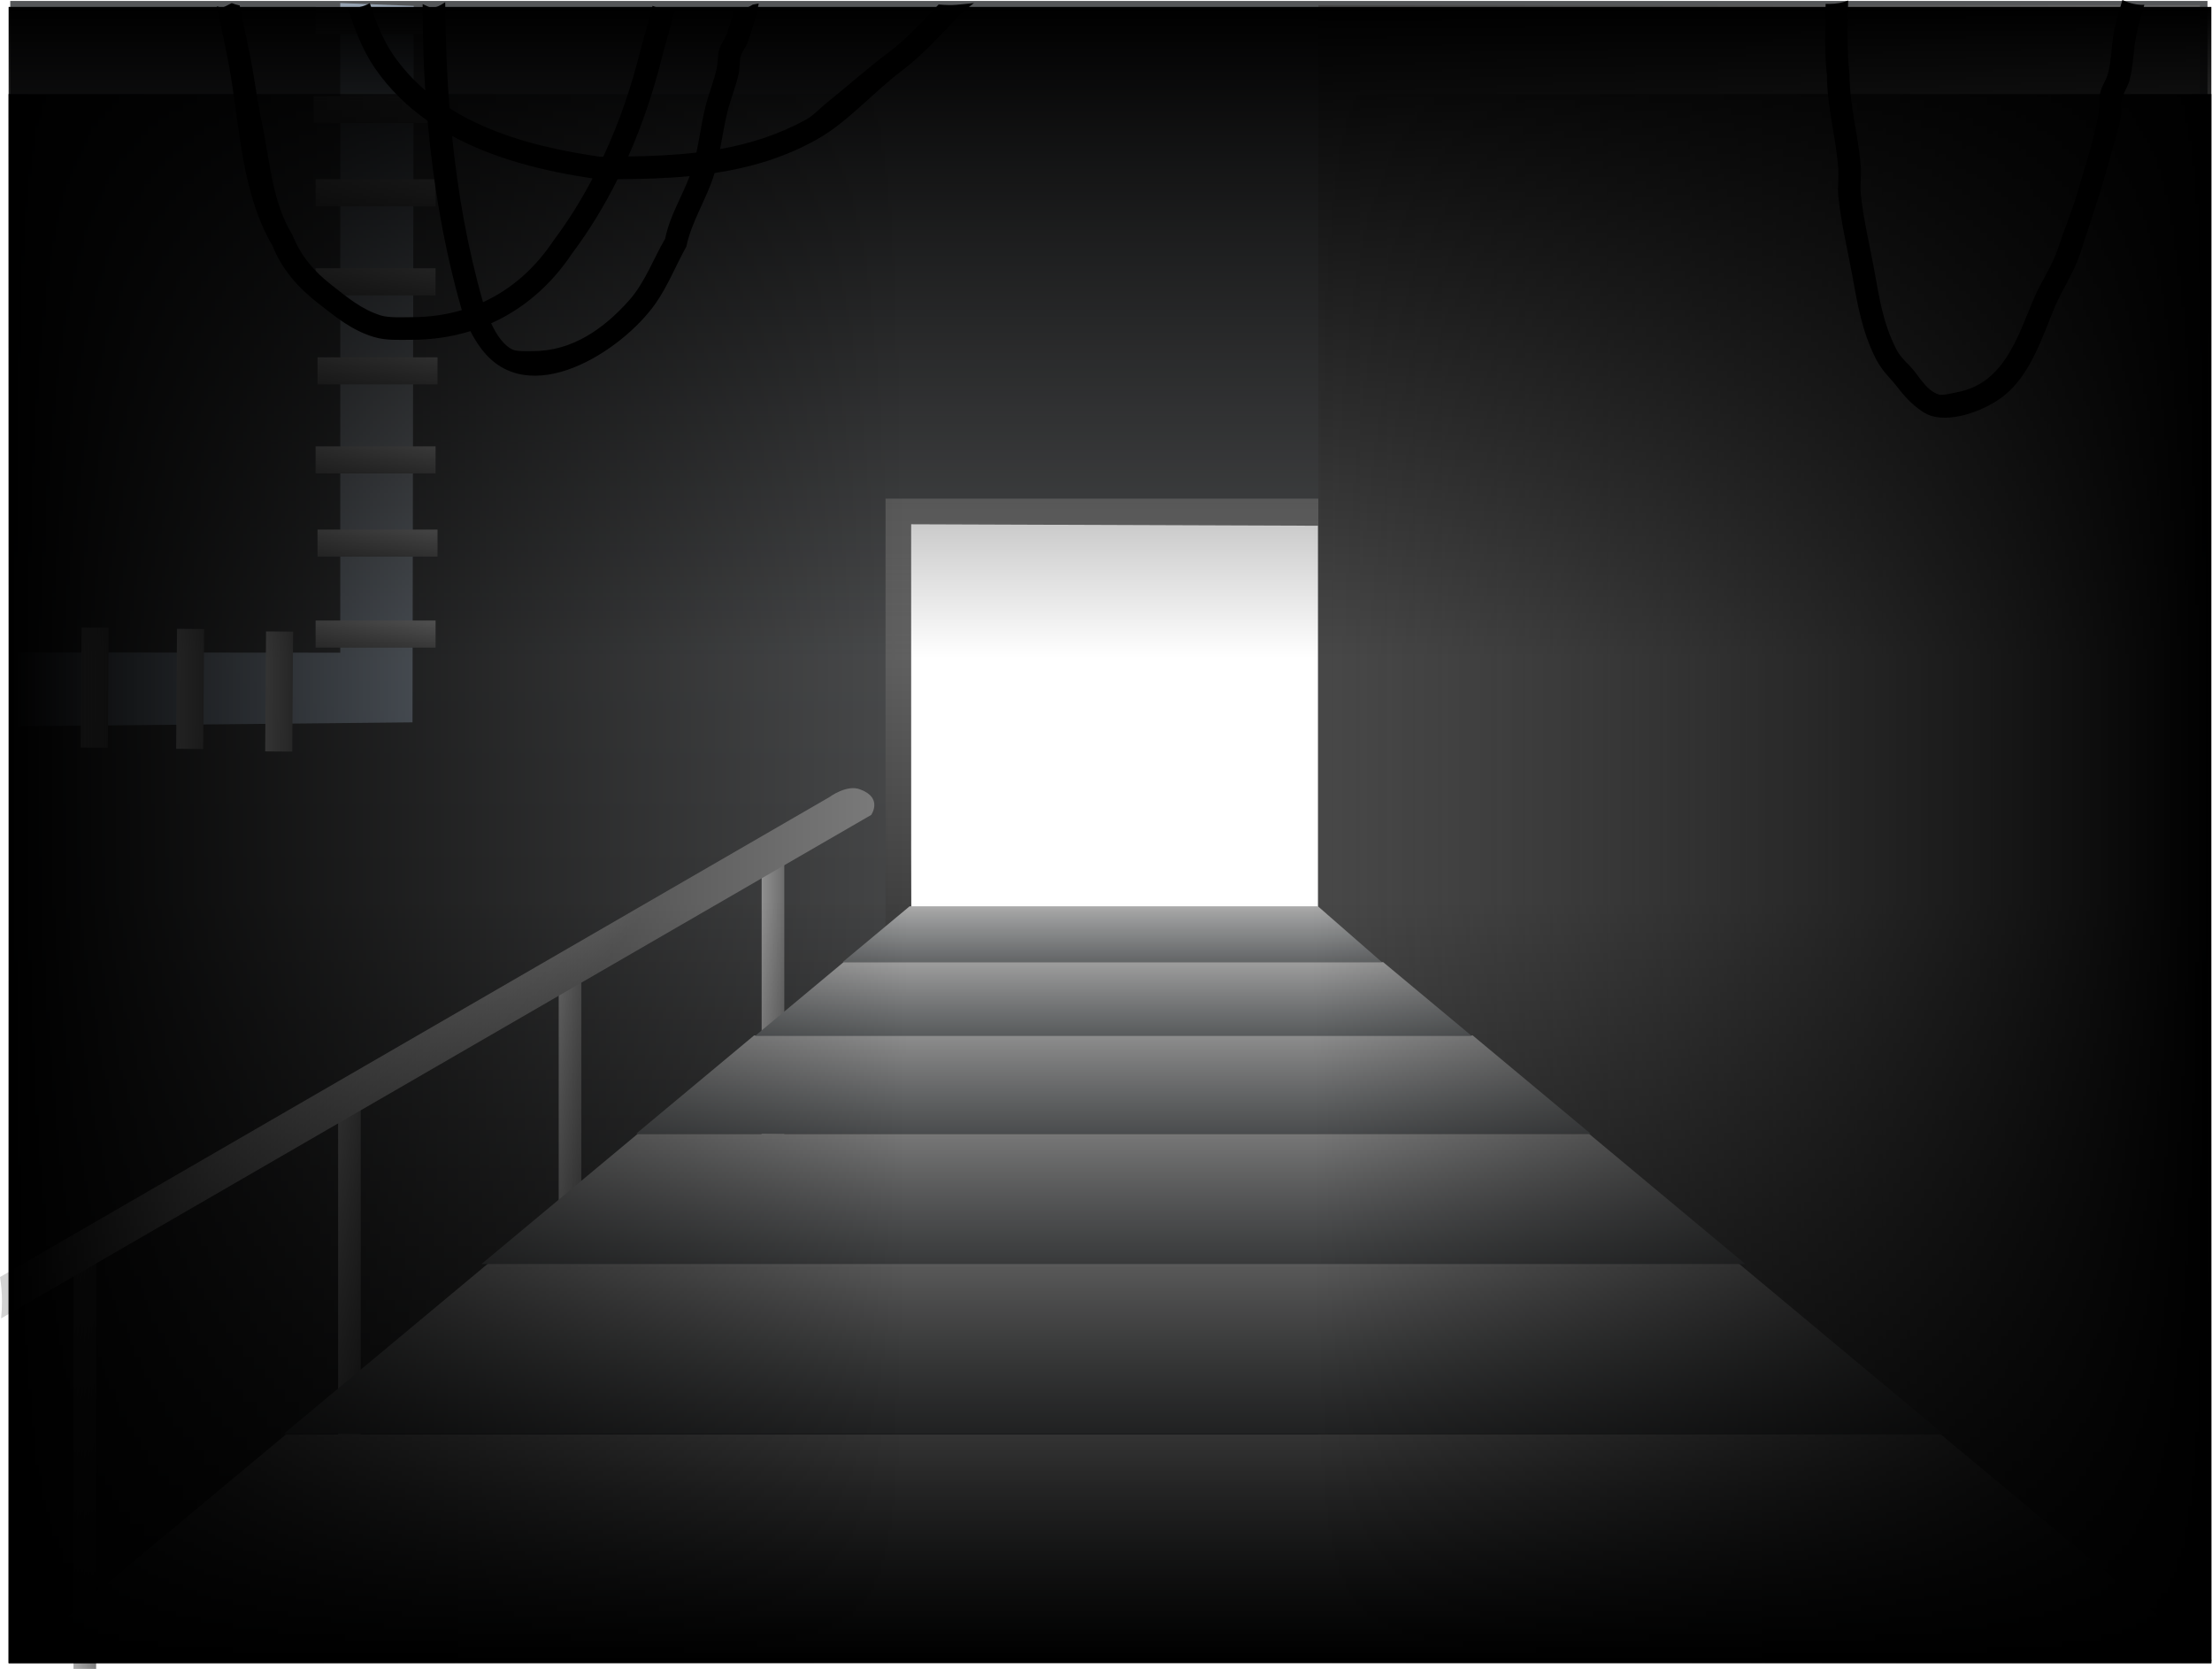 <svg version="1.1" xmlns="http://www.w3.org/2000/svg" xmlns:xlink="http://www.w3.org/1999/xlink" width="144.625" height="109.098" viewBox="0,0,144.625,109.098"><defs><linearGradient x1="240.187" y1="125.512" x2="240.187" y2="233.996" gradientUnits="userSpaceOnUse" id="color-1"><stop offset="0" stop-color="#555759"/><stop offset="1" stop-color="#373737"/></linearGradient><linearGradient x1="240.119" y1="158.048" x2="240.119" y2="185.834" gradientUnits="userSpaceOnUse" id="color-2"><stop offset="0" stop-color="#747474"/><stop offset="1" stop-color="#3e3e3e"/></linearGradient><linearGradient x1="253.883" y1="179.587" x2="311.524" y2="179.587" gradientUnits="userSpaceOnUse" id="color-3"><stop offset="0" stop-color="#484848"/><stop offset="1" stop-color="#686868"/></linearGradient><linearGradient x1="217.485" y1="191.203" x2="218.966" y2="191.203" gradientUnits="userSpaceOnUse" id="color-4"><stop offset="0" stop-color="#acacac"/><stop offset="1" stop-color="#7e7e7e"/></linearGradient><linearGradient x1="204.216" y1="200.111" x2="205.697" y2="200.111" gradientUnits="userSpaceOnUse" id="color-5"><stop offset="0" stop-color="#acacac"/><stop offset="1" stop-color="#7e7e7e"/></linearGradient><linearGradient x1="189.794" y1="209.947" x2="191.276" y2="209.947" gradientUnits="userSpaceOnUse" id="color-6"><stop offset="0" stop-color="#acacac"/><stop offset="1" stop-color="#7e7e7e"/></linearGradient><linearGradient x1="172.491" y1="220.698" x2="173.973" y2="220.698" gradientUnits="userSpaceOnUse" id="color-7"><stop offset="0" stop-color="#acacac"/><stop offset="1" stop-color="#7e7e7e"/></linearGradient><linearGradient x1="189.533" y1="191.253" x2="199.089" y2="198.734" gradientUnits="userSpaceOnUse" id="color-8"><stop offset="0" stop-color="#d2d2d2"/><stop offset="1" stop-color="#7e7e7e"/></linearGradient><linearGradient x1="240.483" y1="219.216" x2="240.483" y2="233.996" gradientUnits="userSpaceOnUse" id="color-9"><stop offset="0" stop-color="#ababab"/><stop offset="1" stop-color="#6b6e70"/></linearGradient><linearGradient x1="240.483" y1="208.019" x2="240.483" y2="219.18" gradientUnits="userSpaceOnUse" id="color-10"><stop offset="0" stop-color="#ababab"/><stop offset="1" stop-color="#6b6e70"/></linearGradient><linearGradient x1="240.483" y1="199.581" x2="240.483" y2="208.082" gradientUnits="userSpaceOnUse" id="color-11"><stop offset="0" stop-color="#ababab"/><stop offset="1" stop-color="#6b6e70"/></linearGradient><linearGradient x1="240.483" y1="193.141" x2="240.483" y2="199.56" gradientUnits="userSpaceOnUse" id="color-12"><stop offset="0" stop-color="#ababab"/><stop offset="1" stop-color="#6b6e70"/></linearGradient><linearGradient x1="240.483" y1="188.351" x2="240.483" y2="193.172" gradientUnits="userSpaceOnUse" id="color-13"><stop offset="0" stop-color="#ababab"/><stop offset="1" stop-color="#6b6e70"/></linearGradient><linearGradient x1="240.483" y1="184.698" x2="240.483" y2="188.339" gradientUnits="userSpaceOnUse" id="color-14"><stop offset="0" stop-color="#ababab"/><stop offset="1" stop-color="#6b6e70"/></linearGradient><radialGradient cx="192.904" cy="152.263" r="23.641" gradientUnits="userSpaceOnUse" id="color-15"><stop offset="0" stop-color="#9fa5ac"/><stop offset="1" stop-color="#95a2b1"/></radialGradient><linearGradient x1="185.052" y1="170.649" x2="186.824" y2="170.661" gradientUnits="userSpaceOnUse" id="color-16"><stop offset="0" stop-color="#b3b3b3"/><stop offset="1" stop-color="#777777"/></linearGradient><linearGradient x1="179.233" y1="170.481" x2="181.005" y2="170.493" gradientUnits="userSpaceOnUse" id="color-17"><stop offset="0" stop-color="#b3b3b3"/><stop offset="1" stop-color="#777777"/></linearGradient><linearGradient x1="192.244" y1="166.016" x2="192.244" y2="167.787" gradientUnits="userSpaceOnUse" id="color-18"><stop offset="0" stop-color="#b3b3b3"/><stop offset="1" stop-color="#777777"/></linearGradient><linearGradient x1="192.37" y1="160.069" x2="192.37" y2="161.841" gradientUnits="userSpaceOnUse" id="color-19"><stop offset="0" stop-color="#b3b3b3"/><stop offset="1" stop-color="#777777"/></linearGradient><linearGradient x1="192.244" y1="154.629" x2="192.244" y2="156.4" gradientUnits="userSpaceOnUse" id="color-20"><stop offset="0" stop-color="#b3b3b3"/><stop offset="1" stop-color="#777777"/></linearGradient><linearGradient x1="192.37" y1="148.809" x2="192.37" y2="150.58" gradientUnits="userSpaceOnUse" id="color-21"><stop offset="0" stop-color="#b3b3b3"/><stop offset="1" stop-color="#777777"/></linearGradient><linearGradient x1="192.244" y1="142.988" x2="192.244" y2="144.76" gradientUnits="userSpaceOnUse" id="color-22"><stop offset="0" stop-color="#b3b3b3"/><stop offset="1" stop-color="#777777"/></linearGradient><linearGradient x1="192.244" y1="137.168" x2="192.244" y2="138.94" gradientUnits="userSpaceOnUse" id="color-23"><stop offset="0" stop-color="#b3b3b3"/><stop offset="1" stop-color="#777777"/></linearGradient><linearGradient x1="192.117" y1="131.728" x2="192.117" y2="133.499" gradientUnits="userSpaceOnUse" id="color-24"><stop offset="0" stop-color="#b3b3b3"/><stop offset="1" stop-color="#777777"/></linearGradient><linearGradient x1="192.244" y1="125.907" x2="192.244" y2="127.679" gradientUnits="userSpaceOnUse" id="color-25"><stop offset="0" stop-color="#b3b3b3"/><stop offset="1" stop-color="#777777"/></linearGradient><linearGradient x1="172.99" y1="170.396" x2="174.762" y2="170.408" gradientUnits="userSpaceOnUse" id="color-26"><stop offset="0" stop-color="#b3b3b3"/><stop offset="1" stop-color="#777777"/></linearGradient><linearGradient x1="240.259" y1="168.446" x2="240.259" y2="125.903" gradientUnits="userSpaceOnUse" id="color-27"><stop offset="0" stop-color="#000000" stop-opacity="0"/><stop offset="1" stop-color="#000000"/></linearGradient><linearGradient x1="240.259" y1="184.351" x2="240.259" y2="234.176" gradientUnits="userSpaceOnUse" id="color-28"><stop offset="0" stop-color="#000000" stop-opacity="0"/><stop offset="1" stop-color="#000000"/></linearGradient><linearGradient x1="168.249" y1="182.889" x2="227.009" y2="182.889" gradientUnits="userSpaceOnUse" id="color-29"><stop offset="0" stop-color="#000000"/><stop offset="1" stop-color="#000000" stop-opacity="0"/></linearGradient><linearGradient x1="312.269" y1="182.889" x2="253.509" y2="182.889" gradientUnits="userSpaceOnUse" id="color-30"><stop offset="0" stop-color="#000000"/><stop offset="1" stop-color="#000000" stop-opacity="0"/></linearGradient></defs><g transform="translate(-167.687,-125.451)"><g data-paper-data="{&quot;isPaintingLayer&quot;:true}" fill-rule="nonzero" stroke="none" stroke-linecap="butt" stroke-linejoin="miter" stroke-miterlimit="10" stroke-dasharray="" stroke-dashoffset="0" style="mix-blend-mode: normal"><path d="M168.357,233.996v-108.484h143.66v108.484zM253.859,184.927v-25.273h-26.899l0.296,25.126z" fill="url(#color-1)" stroke-width="0"/><path d="M225.586,186.918v-28.87h29.067v1.774l-27.392,-0.099v26.111z" fill="url(#color-2)" stroke-width="0"/><path d="M253.883,233.386v-107.597h57.641v107.597z" fill="url(#color-3)" stroke-width="0"/><g stroke-width="0"><path d="M217.485,201.015v-19.625h1.481v19.625z" fill="url(#color-4)"/><path d="M204.216,211.922v-23.621h1.481v23.621z" fill="url(#color-5)"/><path d="M189.794,222.991v-26.087h1.481v26.087z" fill="url(#color-6)"/><path d="M172.491,234.549v-27.702h1.481v27.702z" fill="url(#color-7)"/><path d="M223.958,177.068c1.467,0.556 0.688,1.657 0.688,1.657l-56.889,32.914c0.039,-0.36 0.059,-0.726 0.059,-1.097c0,-0.548 -0.044,-1.085 -0.129,-1.609l54.225,-31.373c0,0 1.173,-0.872 2.045,-0.491z" fill="url(#color-8)"/></g><path d="M168.653,233.996l17.736,-14.78h108.188l17.736,14.78z" fill="url(#color-9)" stroke-width="0"/><path d="M186.241,219.18l13.393,-11.161h81.698l13.393,11.161z" fill="url(#color-10)" stroke-width="0"/><path d="M199.169,208.082l10.201,-8.501h62.226l10.201,8.501z" fill="url(#color-11)" stroke-width="0"/><path d="M209.285,199.56l7.703,-6.419h46.99l7.703,6.419z" fill="url(#color-12)" stroke-width="0"/><path d="M217.052,193.172l5.785,-4.821h35.29l5.785,4.821z" fill="url(#color-13)" stroke-width="0"/><path d="M222.789,188.339l4.369,-3.641h26.699l4.172,3.641z" fill="url(#color-14)" stroke-width="0"/><g stroke-width="0"><path d="M168.592,168.101l21.341,0.016v-42.468l4.803,0.19l-0.079,46.833l-26,0.26z" fill="url(#color-15)"/><path d="M186.796,174.584l-1.771,-0.013l0.056,-7.844l1.771,0.013z" data-paper-data="{&quot;index&quot;:null}" fill="url(#color-16)"/><path d="M180.976,174.415l-1.771,-0.013l0.056,-7.844l1.771,0.013z" data-paper-data="{&quot;index&quot;:null}" fill="url(#color-17)"/><path d="M188.321,167.787v-1.771h7.845v1.771z" fill="url(#color-18)"/><path d="M188.448,161.841v-1.771h7.845v1.771z" fill="url(#color-19)"/><path d="M188.321,156.4v-1.771h7.845v1.771z" fill="url(#color-20)"/><path d="M188.448,150.58v-1.771h7.845v1.771z" fill="url(#color-21)"/><path d="M188.321,144.76v-1.771h7.845v1.771z" fill="url(#color-22)"/><path d="M188.321,138.94v-1.771h7.845v1.771z" fill="url(#color-23)"/><path d="M188.195,133.499v-1.771h7.845v1.771z" fill="url(#color-24)"/><path d="M188.321,127.679v-1.771h7.845v1.771z" fill="url(#color-25)"/><path d="M174.733,174.331l-1.771,-0.013l0.056,-7.844l1.771,0.013z" data-paper-data="{&quot;index&quot;:null}" fill="url(#color-26)"/></g><path d="M197.078,132.528c2.889,1.832 6.437,2.676 9.82,3.165c0.078,-0 0.157,-0 0.235,-0.001c1.02,-2.191 1.811,-4.496 2.395,-6.831c0.254,-1.016 0.59,-2.011 0.825,-3.027c0.464,0.19 0.959,0.286 1.448,0.274c-0.241,1.044 -0.577,2.064 -0.839,3.112c-0.549,2.197 -1.277,4.374 -2.198,6.46c1.504,-0.023 2.993,-0.085 4.457,-0.257c0.215,-0.998 0.35,-2.046 0.592,-3.013c0.208,-0.833 0.555,-1.659 0.736,-2.498c0.087,-0.405 0.047,-0.835 0.161,-1.233c0.096,-0.336 0.336,-0.615 0.462,-0.941c0.217,-0.562 0.4,-1.173 0.552,-1.794c0.301,0.096 0.567,0.12 0.757,0.036c0.146,-0.065 0.286,-0.143 0.422,-0.228c0.131,-0.02 0.263,-0.044 0.393,-0.071c-0.192,0.892 -0.437,1.785 -0.747,2.594c-0.111,0.291 -0.34,0.533 -0.425,0.833c-0.104,0.365 -0.055,0.76 -0.134,1.132c-0.181,0.849 -0.532,1.685 -0.742,2.527c-0.195,0.782 -0.324,1.613 -0.479,2.429c1.923,-0.345 3.798,-0.929 5.607,-1.922c0.519,-0.285 0.919,-0.748 1.382,-1.118c1.344,-1.075 2.626,-2.228 4.006,-3.263c1.241,-0.925 2.235,-2.052 3.295,-3.149c0.44,0.042 0.886,0.043 1.151,0.021c0.353,-0.03 0.747,-0.068 1.162,-0.117c-0.283,0.207 -0.558,0.422 -0.802,0.668c-1.289,1.292 -2.449,2.652 -3.918,3.76c-1.858,1.393 -3.524,3.35 -5.55,4.487c-2.137,1.199 -4.385,1.85 -6.695,2.201c-0.017,0.057 -0.034,0.114 -0.052,0.17c-0.497,1.566 -1.462,3.023 -1.791,4.634c-0.68,1.21 -1.21,2.572 -2.007,3.71c-2.208,3.151 -8.319,7.066 -11.396,2.977c-0.289,-0.384 -0.52,-0.763 -0.718,-1.158c-1.209,0.374 -2.502,0.567 -3.864,0.567c-0.811,0 -1.644,0.056 -2.437,-0.181c-1.434,-0.43 -2.474,-1.289 -3.632,-2.19c-1.339,-1.042 -2.383,-2.217 -3.018,-3.803c-1.943,-3.272 -2.121,-7.505 -2.73,-11.163c-0.25,-1.503 -0.608,-2.984 -0.89,-4.472c0.147,0.066 0.252,0.106 0.292,0.108c0.065,0.004 0.333,-0.126 0.674,-0.31c0.166,0.067 0.34,0.118 0.519,0.154c0.279,1.436 0.627,2.866 0.869,4.314c0.187,1.123 0.341,2.219 0.582,3.348c0.535,2.504 0.644,5.115 2.008,7.363c0.554,1.385 1.426,2.38 2.599,3.291c1.032,0.802 1.9,1.546 3.167,1.948c0.529,0.168 1.494,0.114 1.997,0.114c1.168,0 2.272,-0.157 3.305,-0.461c-0.007,-0.02 -0.013,-0.039 -0.02,-0.059c-1.139,-3.999 -1.85,-8.143 -2.222,-12.319c-1.314,-0.923 -2.485,-2.052 -3.443,-3.44c-0.817,-1.183 -1.327,-2.572 -1.787,-3.938c0.505,0.052 1.003,-0.067 1.454,-0.307c0.397,1.183 0.842,2.386 1.547,3.401c0.607,0.873 1.306,1.632 2.078,2.294c-0.12,-1.88 -0.174,-3.762 -0.17,-5.637c0.286,0.142 0.513,0.237 0.6,0.242c0.246,0.014 0.572,-0.159 0.874,-0.364c0.017,2.309 0.102,4.625 0.284,6.931zM201.235,148.318c0.267,0.119 1.057,0.084 1.324,0.084c2.54,0 4.6,-1.456 6.248,-3.301c1.044,-1.169 1.589,-2.711 2.371,-4.052c0.278,-1.422 1.086,-2.723 1.601,-4.085c-1.553,0.15 -3.129,0.193 -4.712,0.202c-0.852,1.711 -1.843,3.346 -2.983,4.865c-1.382,2.069 -3.179,3.612 -5.285,4.555c0.343,0.736 0.812,1.454 1.436,1.733zM203.878,141.176c0.958,-1.278 1.807,-2.64 2.552,-4.062c-3.151,-0.468 -6.395,-1.261 -9.189,-2.781c0.374,3.681 1.013,7.327 2.028,10.872c1.835,-0.839 3.392,-2.201 4.609,-4.03z" fill="#000000" stroke-width="0.5"/><path d="M288.614,130.329c-0.004,2.038 0.592,4.019 0.738,6.048c0.042,0.583 -0.061,1.172 -0.002,1.753c0.169,1.669 0.588,3.358 0.881,4.98c0.328,1.815 0.561,3.415 1.41,5.109c0.205,0.437 0.556,0.796 0.896,1.138c0.609,0.613 1.033,1.601 1.928,1.891c0.225,0.073 1.071,-0.137 1.247,-0.171c2.988,-0.591 3.892,-3.58 4.921,-6.038c0.504,-1.204 1.2,-2.113 1.617,-3.374c0.422,-1.267 0.951,-2.514 1.317,-3.799c0.454,-1.59 1.043,-3.309 1.313,-4.938c0.087,-0.528 0.009,-1.086 0.174,-1.595c0.113,-0.351 0.335,-0.661 0.438,-1.015c0.266,-0.921 0.23,-1.965 0.431,-2.907c0.143,-0.666 0.34,-1.313 0.528,-1.961c0.534,0.248 1.013,0.334 1.436,0.314c-0.184,0.642 -0.375,1.285 -0.518,1.948c-0.21,0.98 -0.184,2.044 -0.455,3.005c-0.104,0.368 -0.325,0.693 -0.449,1.054c-0.148,0.431 -0.046,0.912 -0.122,1.361c-0.131,0.784 -0.404,1.538 -0.609,2.306c-0.606,2.272 -1.339,4.463 -2.082,6.693c-0.427,1.27 -1.135,2.218 -1.635,3.425c-0.807,1.948 -1.583,4.421 -3.341,5.792c-1.117,0.871 -3.227,1.719 -4.679,1.301c-0.78,-0.225 -1.663,-1.116 -2.131,-1.736c-0.594,-0.785 -1.065,-1.108 -1.548,-2.034c-0.916,-1.834 -1.186,-3.567 -1.546,-5.533c-0.302,-1.649 -0.725,-3.373 -0.893,-5.071c-0.059,-0.595 0.04,-1.197 -0.002,-1.794c-0.144,-2.038 -0.736,-4.023 -0.74,-6.071c-0.174,-1.563 -0.127,-3.136 -0.086,-4.707c0.07,0.004 0.141,0.005 0.214,0.005c0.498,0 0.913,-0.084 1.257,-0.224c-0.04,1.617 -0.089,3.235 0.09,4.843z" fill="#000000" stroke-width="0.5"/><g><path d="M312.269,125.903v42.543h-144.019v-42.543z" data-paper-data="{&quot;index&quot;:null}" fill="url(#color-27)" stroke-width="NaN"/><path d="M168.249,234.176v-49.825h144.019v49.825z" fill="url(#color-28)" stroke-width="NaN"/><path d="M168.249,234.176v-102.575h58.76v102.575z" fill="url(#color-29)" stroke-width="NaN"/><path d="M253.509,234.176v-102.575h58.76v102.575z" data-paper-data="{&quot;index&quot;:null}" fill="url(#color-30)" stroke-width="NaN"/></g></g></g></svg>